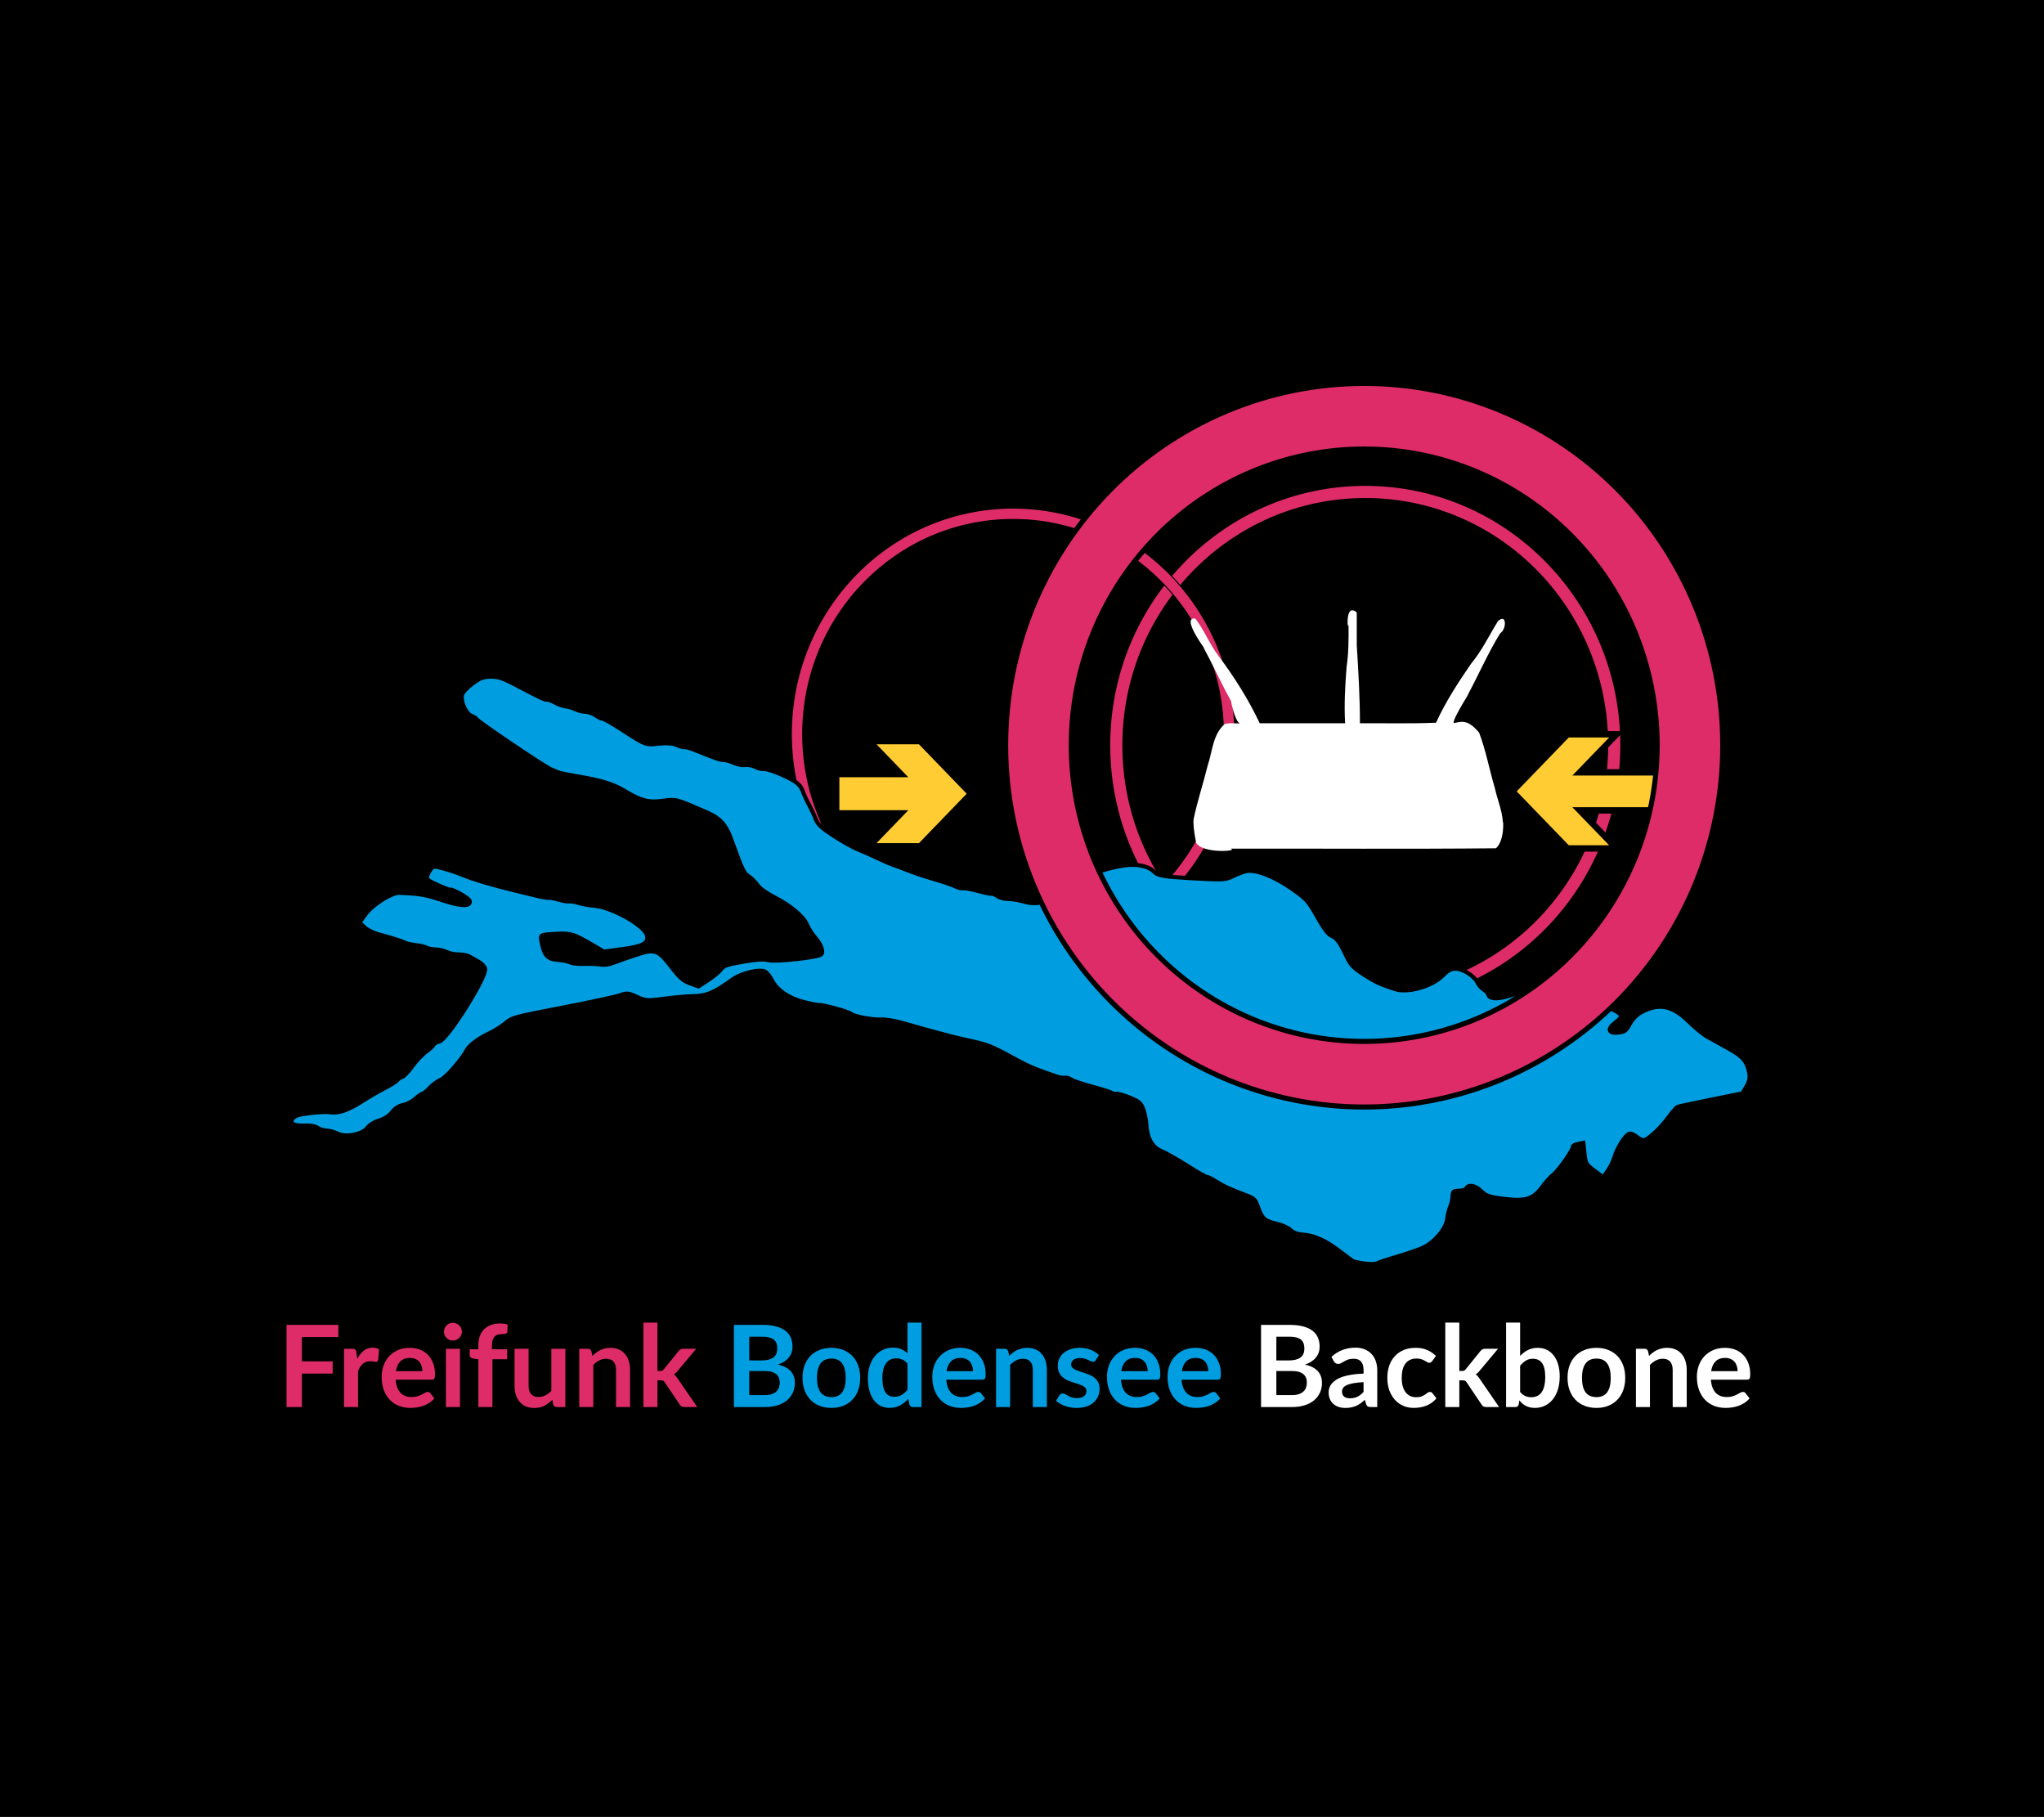 <?xml version="1.0" encoding="UTF-8" standalone="no"?>
<svg
   xmlns:dc="http://purl.org/dc/elements/1.1/"
   xmlns:cc="http://creativecommons.org/ns#"
   xmlns:rdf="http://www.w3.org/1999/02/22-rdf-syntax-ns#"
   xmlns:svg="http://www.w3.org/2000/svg"
   xmlns="http://www.w3.org/2000/svg"
   width="394.533mm"
   height="350.625mm"
   viewBox="0 0 394.533 350.625"
   id="svg_ffbsee"
   version="1.1">
  <rect x="0" y="0" width="394.533" height="350.625" fill="#333333" stroke="none"/>
  <defs
     id="defs4941" />
  <g
     id="layer1"
     transform="translate(741.448,-963.905)">
    <flowRoot
       xml:space="preserve"
       id="flowRoot5900"
       style="font-style:normal;font-weight:normal;line-height:0.01%;font-family:sans-serif;letter-spacing:0px;word-spacing:0px;fill:#000000;fill-opacity:1;stroke:none;stroke-width:1px;stroke-linecap:butt;stroke-linejoin:miter;stroke-opacity:1"
       transform="translate(-681.158,-187.486)"><flowRegion
         id="flowRegion5902"><rect
           id="rect5904"
           width="1999.404"
           height="179.436"
           x="-4.535"
           y="1220.623" /></flowRegion><flowPara
         id="flowPara5906"
         style="font-style:normal;font-variant:normal;font-weight:normal;font-stretch:normal;font-size:40px;line-height:1.25;font-family:Lato;-inkscape-font-specification:Lato"> </flowPara></flowRoot>    <rect
       y="963.905"
       x="-741.448"
       height="350.625"
       width="394.533"
       id="rect4177"
       style="opacity:1;fill:#000000;fill-opacity:1;stroke:none;stroke-width:0.039;stroke-miterlimit:3.6;stroke-dasharray:none;stroke-opacity:1" />
    <rect
       style="opacity:1;fill:#000000;fill-opacity:1;stroke:none;stroke-width:0.035;stroke-miterlimit:3.6;stroke-dasharray:none;stroke-opacity:1"
       id="rect4173"
       width="282.222"
       height="199.584"
       x="-685.574"
       y="1037.411" />
    <path
       style="color:#000000;font-style:normal;font-variant:normal;font-weight:normal;font-stretch:normal;font-size:medium;line-height:normal;font-family:sans-serif;text-indent:0;text-align:start;text-decoration:none;text-decoration-line:none;text-decoration-style:solid;text-decoration-color:#000000;letter-spacing:normal;word-spacing:normal;text-transform:none;writing-mode:lr-tb;direction:ltr;baseline-shift:baseline;text-anchor:start;white-space:normal;clip-rule:nonzero;display:inline;overflow:visible;visibility:visible;opacity:1;isolation:auto;mix-blend-mode:normal;color-interpolation:sRGB;color-interpolation-filters:linearRGB;solid-color:#000000;solid-opacity:1;fill:#de2c68;fill-opacity:1;fill-rule:nonzero;stroke:none;stroke-width:0.199;stroke-linecap:butt;stroke-linejoin:miter;stroke-miterlimit:4;stroke-dasharray:none;stroke-dashoffset:0;stroke-opacity:1;color-rendering:auto;image-rendering:auto;shape-rendering:auto;text-rendering:auto;enable-background:accumulate"
       d="m -477.923,1057.673 c -27.186,0 -49.23,22.433 -49.23,50.051 0,27.618 22.044,50.051 49.23,50.051 27.186,0 49.23,-22.433 49.23,-50.051 0,-27.618 -22.044,-50.051 -49.23,-50.051 z m 0,2.341 c 25.899,0 46.889,21.336 46.889,47.711 0,26.374 -20.99,47.711 -46.889,47.711 -25.899,0 -46.889,-21.337 -46.889,-47.711 0,-26.374 20.99,-47.711 46.889,-47.711 z"
       id="circle3878" />
    <polygon
       id="polygon5867"
       transform="matrix(1.183,0,0,1.224,-525.244,1055.432)"
       points="88,47 75,47 81,41 73,41 64,50 73,59 81,59 75,53 88,53 "
       style="fill:#ffcc33;fill-opacity:1;stroke:#000000" />
    <path
       style="color:#000000;font-style:normal;font-variant:normal;font-weight:normal;font-stretch:normal;font-size:medium;line-height:normal;font-family:sans-serif;text-indent:0;text-align:start;text-decoration:none;text-decoration-line:none;text-decoration-style:solid;text-decoration-color:#000000;letter-spacing:normal;word-spacing:normal;text-transform:none;writing-mode:lr-tb;direction:ltr;baseline-shift:baseline;text-anchor:start;white-space:normal;clip-rule:nonzero;display:inline;overflow:visible;visibility:visible;opacity:1;isolation:auto;mix-blend-mode:normal;color-interpolation:sRGB;color-interpolation-filters:linearRGB;solid-color:#000000;solid-opacity:1;fill:#de2c68;fill-opacity:1;fill-rule:nonzero;stroke:#000000;stroke-width:0.199;stroke-linecap:butt;stroke-linejoin:miter;stroke-miterlimit:4;stroke-dasharray:none;stroke-dashoffset:0;stroke-opacity:1;color-rendering:auto;image-rendering:auto;shape-rendering:auto;text-rendering:auto;enable-background:accumulate"
       d="m -545.909,1061.962 c -23.633,0 -42.794,19.549 -42.794,43.609 0,24.06 19.161,43.609 42.794,43.609 23.633,0 42.794,-19.549 42.794,-43.609 0,-24.06 -19.161,-43.609 -42.794,-43.609 z m 0,2.192 c 22.425,0 40.601,18.519 40.601,41.417 0,22.898 -18.176,41.417 -40.601,41.417 -22.425,0 -40.602,-18.518 -40.602,-41.417 0,-22.898 18.177,-41.417 40.602,-41.417 z"
       id="ellipse5364" />
    <path
       id="path3338"
       d="m -478.089,1207.753 c -1.087,-0.149 -2.128,-0.384 -2.313,-0.522 -0.185,-0.138 -1.361,-1.022 -2.612,-1.965 -2.656,-2.001 -4.832,-2.964 -7.008,-3.101 -0.977,-0.062 -1.845,-0.392 -2.332,-0.886 -0.426,-0.434 -1.666,-0.987 -2.755,-1.23 -2.221,-0.495 -2.76,-0.991 -3.544,-3.256 -0.491,-1.419 -0.723,-1.641 -2.34,-2.241 -2.888,-1.073 -4.338,-1.743 -5.831,-2.696 -0.771,-0.492 -1.537,-0.868 -1.702,-0.835 -0.165,0.033 -1.869,-0.939 -3.786,-2.16 -1.917,-1.221 -4.141,-2.482 -4.942,-2.804 -1.755,-0.704 -2.756,-2.437 -2.913,-5.044 -0.057,-0.952 -0.336,-2.338 -0.62,-3.082 -0.441,-1.157 -0.813,-1.474 -2.588,-2.201 -1.14,-0.467 -2.321,-0.8 -2.624,-0.74 -0.303,0.061 -0.658,0 -0.788,-0.143 -0.13,-0.139 -1.858,-0.691 -3.84,-1.227 -1.982,-0.535 -3.843,-1.167 -4.136,-1.404 -0.292,-0.237 -0.787,-0.383 -1.099,-0.323 -0.312,0.059 -0.947,-0.017 -1.412,-0.17 -3.67,-1.206 -5.499,-1.955 -7.709,-3.156 -5.497,-2.99 -5.616,-3.036 -10.662,-4.119 -1.712,-0.367 -8.017,-2.064 -11.267,-3.031 -1.585,-0.472 -3.605,-0.814 -4.489,-0.76 -1.641,0.099 -5.365,-0.617 -5.837,-1.122 -0.335,-0.36 -5.483,-1.78 -6.044,-1.668 -0.234,0.047 -1.62,-0.223 -3.081,-0.599 -2.896,-0.746 -5.149,-2.312 -6.129,-4.26 -0.309,-0.615 -0.85,-1.31 -1.202,-1.544 -0.963,-0.642 -4.583,0.195 -6.354,1.469 -3.515,2.529 -5.012,3.177 -7.41,3.209 -1.235,0.016 -3.829,0.242 -5.765,0.501 -3.261,0.437 -3.652,0.41 -5.314,-0.367 -1.574,-0.736 -1.958,-0.776 -3.137,-0.326 -0.739,0.282 -5.728,1.36 -11.087,2.397 -9.693,1.875 -9.751,1.89 -11.142,3.037 -0.769,0.634 -2.175,1.511 -3.124,1.949 -1.948,0.899 -3.844,2.299 -4.291,3.169 -0.926,1.799 -4.064,5.395 -5.057,5.794 -0.616,0.248 -1.554,0.927 -2.084,1.51 -0.53,0.583 -1.165,1.1 -1.41,1.149 -0.245,0.049 -0.895,0.503 -1.445,1.01 -0.55,0.506 -1.574,1.036 -2.276,1.177 -0.87,0.174 -1.564,0.616 -2.18,1.386 -0.595,0.744 -1.451,1.3 -2.504,1.629 -0.969,0.302 -1.862,0.854 -2.263,1.399 -0.948,1.288 -4.17,1.919 -5.736,1.124 -0.613,-0.311 -1.58,-0.575 -2.149,-0.586 -0.569,-0.011 -1.355,-0.258 -1.748,-0.55 -0.407,-0.302 -1.462,-0.485 -2.453,-0.425 -2.152,0.13 -3.099,-0.472 -2.249,-1.429 0.451,-0.507 1.187,-0.724 3.314,-0.975 1.504,-0.178 3.167,-0.251 3.696,-0.162 1.663,0.279 3.438,-0.299 6.088,-1.982 1.411,-0.896 3.503,-2.11 4.648,-2.697 1.145,-0.587 2.22,-1.273 2.388,-1.526 0.169,-0.253 0.564,-0.51 0.879,-0.573 0.315,-0.063 1.197,-0.981 1.96,-2.04 0.763,-1.059 1.977,-2.345 2.698,-2.858 0.721,-0.513 1.381,-1.122 1.468,-1.355 0.087,-0.233 0.57,-0.505 1.074,-0.606 1.527,-0.305 9.173,-12.433 8.853,-14.041 -0.083,-0.418 -0.627,-1.019 -1.208,-1.335 -0.581,-0.316 -1.382,-0.773 -1.779,-1.014 -0.398,-0.241 -1.345,-0.432 -2.105,-0.423 -0.76,0.01 -1.808,-0.2 -2.328,-0.464 -0.52,-0.264 -1.467,-0.486 -2.106,-0.494 -0.638,-0.01 -1.435,-0.165 -1.769,-0.349 -0.335,-0.184 -1.274,-0.406 -2.086,-0.494 -0.813,-0.088 -1.729,-0.291 -2.036,-0.453 -0.577,-0.303 -2.539,-0.92 -5.328,-1.676 -0.882,-0.239 -2.033,-0.839 -2.558,-1.332 l -0.953,-0.897 1.235,-1.675 c 1.342,-1.821 5.014,-4.123 6.467,-4.055 4.382,0.205 4.727,0.269 9.084,1.672 3.006,0.968 4.703,0.929 4.497,-0.103 -0.106,-0.531 -3.212,-2.312 -3.821,-2.19 -0.31,0.062 -3.626,-1.39 -4.157,-1.821 -0.384,-0.311 -0.374,-0.641 0.043,-1.464 0.296,-0.584 0.739,-1.102 0.983,-1.151 0.476,-0.095 3.332,0.704 5.104,1.427 2.595,1.06 5.981,2.077 10.666,3.205 1.044,0.251 2.841,0.689 3.994,0.973 1.153,0.284 2.29,0.477 2.527,0.43 0.237,-0.047 1.077,0.11 1.867,0.35 0.79,0.24 1.675,0.389 1.967,0.33 0.292,-0.058 1.152,0.082 1.91,0.313 0.758,0.231 2.075,0.465 2.925,0.521 3.367,0.223 9.838,3.873 10.214,5.762 0.297,1.49 -0.77,2.074 -4.767,2.609 l -3.566,0.478 -2.065,-1.214 c -3.665,-2.155 -4.316,-2.366 -6.893,-2.228 -3.508,0.187 -3.361,0.098 -3.014,1.838 0.474,2.374 1.159,3.078 3.122,3.209 0.934,0.062 1.992,0.278 2.353,0.48 0.361,0.202 1.607,0.333 2.769,0.291 1.162,-0.042 2.575,0.015 3.139,0.126 0.581,0.115 1.575,-0.011 2.292,-0.289 0.696,-0.27 2.567,-0.931 4.158,-1.468 3.992,-1.347 4.557,-1.173 7.154,2.204 1.637,2.128 2.312,2.721 3.632,3.189 l 1.621,0.575 1.827,-1.189 c 1.005,-0.654 2.128,-1.582 2.497,-2.063 0.597,-0.78 1.065,-0.943 4.328,-1.512 2.582,-0.45 4.019,-0.533 4.882,-0.283 1.2,0.348 9.148,-0.498 10.065,-1.072 0.635,-0.397 0.146,-1.915 -1.058,-3.284 -0.608,-0.691 -1.323,-1.808 -1.589,-2.481 -0.623,-1.577 -3.2,-3.743 -6.356,-5.342 -1.419,-0.719 -2.799,-1.717 -3.201,-2.314 -0.389,-0.578 -1.147,-1.336 -1.685,-1.685 -0.972,-0.631 -1.154,-1.017 -3.486,-7.399 -0.949,-2.598 -2.112,-3.862 -4.516,-4.91 -6.17,-2.69 -5.953,-2.632 -8.63,-2.277 -2.749,0.365 -4.174,-0.01 -7.314,-1.899 -2.189,-1.32 -4.403,-2.02 -8.679,-2.743 -1.954,-0.331 -3.75,-0.681 -3.99,-0.778 -0.24,-0.098 -0.95,-0.394 -1.577,-0.659 -1.306,-0.552 -14.285,-9.316 -14.363,-9.699 -0.028,-0.139 -0.475,-0.423 -0.992,-0.632 -1.108,-0.446 -2.157,-2.886 -1.778,-4.135 0.13,-0.428 1.015,-1.356 1.966,-2.063 1.395,-1.036 2.024,-1.296 3.247,-1.342 1.746,-0.065 2.53,0.201 5.981,2.032 3.747,1.988 4.837,2.491 5.227,2.414 0.194,-0.039 0.869,0.211 1.499,0.555 0.631,0.344 1.562,0.668 2.069,0.721 0.507,0.053 1.338,0.305 1.845,0.56 0.508,0.255 1.384,0.473 1.949,0.484 0.564,0.011 1.462,0.331 1.995,0.711 0.533,0.38 1.118,0.662 1.301,0.625 0.182,-0.036 1.661,0.793 3.286,1.842 5.146,3.323 4.963,3.251 7.586,2.978 1.56,-0.163 2.765,-0.071 3.475,0.263 0.598,0.281 1.281,0.473 1.517,0.426 0.236,-0.047 1.059,0.171 1.828,0.485 3.777,1.541 5.295,2.07 5.703,1.989 0.246,-0.049 1.101,0.187 1.9,0.524 0.8,0.337 1.838,0.537 2.306,0.443 0.469,-0.093 1.313,0.063 1.875,0.349 0.562,0.285 1.255,0.472 1.539,0.416 0.676,-0.135 3.599,0.953 5.59,2.08 1.125,0.637 1.705,1.246 2.025,2.126 0.246,0.678 0.806,1.894 1.244,2.701 0.438,0.807 1.016,2.048 1.284,2.758 0.39,1.029 1.107,1.692 3.536,3.27 1.676,1.089 3.814,2.28 4.752,2.647 0.938,0.367 2.517,1.066 3.508,1.553 0.992,0.487 2.414,1.097 3.162,1.356 0.747,0.259 2.154,0.789 3.127,1.179 0.972,0.39 3.149,1.11 4.837,1.6 1.688,0.49 3.501,1.109 4.028,1.376 0.527,0.266 1.211,0.434 1.52,0.373 0.309,-0.061 1.594,0.17 2.855,0.513 1.261,0.343 2.464,0.591 2.674,0.549 0.209,-0.041 0.709,0.169 1.111,0.467 0.401,0.298 1.314,0.535 2.027,0.527 0.714,-0.01 2.143,0.233 3.175,0.535 2.308,0.676 4.511,0.112 7.146,-1.829 0.953,-0.702 2.013,-1.334 2.355,-1.404 0.342,-0.07 1.143,-0.536 1.781,-1.034 1.39,-1.086 3.347,-1.815 6.888,-2.564 2.95,-0.624 5.596,-0.214 6.851,1.063 0.715,0.727 1.947,0.941 7.064,1.224 6.382,0.354 6.679,0.338 8.244,-0.433 0.811,-0.4 1.925,-0.817 2.476,-0.927 1.81,-0.361 5.314,0.976 8.641,3.295 2.993,2.087 3.243,2.361 5.027,5.509 1.313,2.318 2.146,3.422 2.774,3.675 1.003,0.404 1.587,1.207 2.921,4.014 0.773,1.627 1.286,2.163 3.343,3.49 2.197,1.418 3.052,1.815 5.984,2.78 2.451,0.807 7.07,-0.479 9.154,-2.548 1.103,-1.096 1.621,-1.375 2.57,-1.386 1.38,-0.016 3.619,1.412 4.219,2.691 0.228,0.486 0.767,1.095 1.198,1.353 0.431,0.258 0.825,0.673 0.875,0.924 0.174,0.87 1.671,0.985 3.896,0.299 1.992,-0.614 2.182,-0.611 2.716,0.047 0.74,0.912 1.238,1.104 2.318,0.896 0.552,-0.106 1.634,0.29 2.919,1.07 l 2.041,1.24 4.454,-0.618 c 4.128,-0.573 4.561,-0.566 5.917,0.097 0.805,0.393 1.44,0.908 1.413,1.144 -0.028,0.236 -0.58,0.825 -1.227,1.31 -1.578,1.181 -1.25,2.088 0.674,1.865 1.233,-0.143 1.482,-0.33 2.219,-1.676 0.543,-0.99 1.332,-1.781 2.277,-2.282 3.357,-1.779 5.946,-1.25 9.09,1.856 1.17,1.157 2.767,2.463 3.549,2.904 0.782,0.44 2.615,1.457 4.072,2.26 2.781,1.531 3.586,2.464 4.026,4.667 0.196,0.983 0.059,1.684 -0.524,2.671 l -0.79,1.338 -6.019,1.216 c -3.31,0.669 -6.215,1.289 -6.454,1.378 -0.239,0.089 -1.036,0.989 -1.77,2 -1.466,2.019 -3.844,4.255 -4.709,4.427 -0.304,0.061 -0.938,-0.219 -1.409,-0.622 -0.471,-0.403 -1.119,-0.68 -1.438,-0.617 -0.723,0.144 -2.392,2.761 -2.905,4.555 -0.211,0.738 -0.785,1.91 -1.276,2.604 l -0.892,1.262 -1.692,-1.289 c -1.643,-1.252 -1.698,-1.348 -1.907,-3.324 l -0.215,-2.035 -1.037,0.207 c -0.571,0.114 -1.011,0.342 -0.978,0.507 0.104,0.52 -2.701,4.541 -3.741,5.364 -0.547,0.433 -1.527,1.512 -2.178,2.398 -1.84,2.507 -3.244,2.889 -8.172,2.226 -2.111,-0.284 -2.805,-0.557 -3.694,-1.454 -1.067,-1.077 -2.487,-1.291 -2.81,-0.424 -0.075,0.201 -0.69,0.385 -1.367,0.409 -1.126,0.041 -1.235,0.134 -1.274,1.091 -0.023,0.576 -0.233,1.491 -0.466,2.035 -0.233,0.543 -0.495,1.607 -0.584,2.364 -0.223,1.902 -2.531,4.581 -4.8,5.573 -0.953,0.417 -3.194,1.181 -4.979,1.698 -1.785,0.517 -3.462,1.08 -3.726,1.251 -0.264,0.171 -1.37,0.189 -2.457,0.04 z"
       style="fill:#009ee0;fill-opacity:1;stroke:#000000;stroke-width:0.787;stroke-linecap:square;stroke-linejoin:miter;stroke-miterlimit:4;stroke-dasharray:none" />
    <path
       style="color:#000000;font-style:normal;font-variant:normal;font-weight:normal;font-stretch:normal;font-size:medium;line-height:normal;font-family:sans-serif;text-indent:0;text-align:start;text-decoration:none;text-decoration-line:none;text-decoration-style:solid;text-decoration-color:#000000;letter-spacing:normal;word-spacing:normal;text-transform:none;writing-mode:lr-tb;direction:ltr;baseline-shift:baseline;text-anchor:start;white-space:normal;clip-rule:nonzero;display:inline;overflow:visible;visibility:visible;opacity:1;isolation:auto;mix-blend-mode:normal;color-interpolation:sRGB;color-interpolation-filters:linearRGB;solid-color:#000000;solid-opacity:1;fill:#de2c68;fill-opacity:1;fill-rule:nonzero;stroke:#000000;stroke-width:0.979;stroke-linecap:butt;stroke-linejoin:miter;stroke-miterlimit:4;stroke-dasharray:none;stroke-dashoffset:0;stroke-opacity:1;color-rendering:auto;image-rendering:auto;shape-rendering:auto;text-rendering:auto;enable-background:accumulate"
       d="m -478.128,1037.899 c -18.369,0 -35.988,7.374 -48.96,20.473 -12.972,13.099 -20.249,30.852 -20.249,49.352 0,18.5 7.277,36.253 20.249,49.352 12.972,13.099 30.59,20.473 48.96,20.473 18.369,0 35.988,-7.374 48.96,-20.473 12.972,-13.099 20.249,-30.852 20.249,-49.352 0,-18.5 -7.277,-36.253 -20.249,-49.352 -12.972,-13.099 -30.59,-20.473 -48.96,-20.473 z m 0,12.663 c 14.983,0 29.35,6.005 39.962,16.721 10.612,10.716 16.584,25.263 16.584,40.442 0,15.179 -5.972,29.725 -16.584,40.441 -10.612,10.716 -24.979,16.721 -39.962,16.721 -14.983,0 -29.35,-6.005 -39.962,-16.721 -10.612,-10.716 -16.584,-25.262 -16.584,-40.441 0,-15.179 5.972,-29.726 16.584,-40.442 10.612,-10.716 24.979,-16.721 39.962,-16.721 z"
       id="ellipse5485" />
    <polygon
       style="fill:#ffcc33;fill-opacity:1"
       points="73,59 81,59 75,53 88,53 88,47 75,47 81,41 73,41 64,50 "
       transform="matrix(-1.024,0,0,1.06,-489.321,1064.085)"
       id="polygon5366" />
    <path
       id="path914"
       style="font-style:normal;font-variant:normal;font-weight:bold;font-stretch:normal;font-size:21.933px;line-height:1.25;font-family:Lato;-inkscape-font-specification:'Lato, Bold';font-variant-ligatures:normal;font-variant-caps:normal;font-variant-numeric:normal;font-feature-settings:normal;text-align:start;letter-spacing:0px;word-spacing:0px;writing-mode:lr-tb;text-anchor:start;opacity:1;vector-effect:none;fill:#de2c68;fill-opacity:1;stroke:none;stroke-width:0.979;stroke-linecap:butt;stroke-linejoin:miter;stroke-miterlimit:4;stroke-dasharray:none;stroke-dashoffset:0;stroke-opacity:1"
       d="m -683.181,1221.939 v 4.694 h 5.944 v 2.358 h -5.944 v 6.459 h -2.961 v -15.858 h 10.002 v 2.347 z" />
    <path
       id="path916"
       style="font-style:normal;font-variant:normal;font-weight:bold;font-stretch:normal;font-size:21.933px;line-height:1.25;font-family:Lato;-inkscape-font-specification:'Lato, Bold';font-variant-ligatures:normal;font-variant-caps:normal;font-variant-numeric:normal;font-feature-settings:normal;text-align:start;letter-spacing:0px;word-spacing:0px;writing-mode:lr-tb;text-anchor:start;opacity:1;vector-effect:none;fill:#de2c68;fill-opacity:1;stroke:none;stroke-width:0.979;stroke-linecap:butt;stroke-linejoin:miter;stroke-miterlimit:4;stroke-dasharray:none;stroke-dashoffset:0;stroke-opacity:1"
       d="m -672.491,1226.15 q 0.526,-1.009 1.25,-1.579 0.724,-0.581 1.711,-0.581 0.779,0 1.25,0.34 l -0.175,2.029 q -0.055,0.197 -0.165,0.285 -0.099,0.077 -0.274,0.077 -0.165,0 -0.493,-0.055 -0.318,-0.055 -0.625,-0.055 -0.45,0 -0.801,0.132 -0.351,0.132 -0.636,0.384 -0.274,0.241 -0.494,0.592 -0.208,0.351 -0.395,0.801 v 6.931 h -2.709 v -11.252 h 1.59 q 0.417,0 0.581,0.153 0.165,0.143 0.219,0.526 z" />
    <path
       id="path918"
       style="font-style:normal;font-variant:normal;font-weight:bold;font-stretch:normal;font-size:21.933px;line-height:1.25;font-family:Lato;-inkscape-font-specification:'Lato, Bold';font-variant-ligatures:normal;font-variant-caps:normal;font-variant-numeric:normal;font-feature-settings:normal;text-align:start;letter-spacing:0px;word-spacing:0px;writing-mode:lr-tb;text-anchor:start;opacity:1;vector-effect:none;fill:#de2c68;fill-opacity:1;stroke:none;stroke-width:0.979;stroke-linecap:butt;stroke-linejoin:miter;stroke-miterlimit:4;stroke-dasharray:none;stroke-dashoffset:0;stroke-opacity:1"
       d="m -659.915,1228.53 q 0,-0.526 -0.154,-0.987 -0.143,-0.471 -0.439,-0.823 -0.296,-0.351 -0.757,-0.548 -0.45,-0.208 -1.053,-0.208 -1.173,0 -1.853,0.669 -0.669,0.669 -0.855,1.897 z m -5.165,1.634 q 0.066,0.866 0.307,1.502 0.241,0.625 0.636,1.042 0.395,0.406 0.932,0.614 0.548,0.197 1.206,0.197 0.658,0 1.13,-0.153 0.483,-0.154 0.833,-0.34 0.362,-0.186 0.625,-0.34 0.274,-0.153 0.526,-0.153 0.34,0 0.504,0.252 l 0.779,0.987 q -0.45,0.526 -1.009,0.888 -0.559,0.351 -1.173,0.57 -0.603,0.208 -1.239,0.296 -0.625,0.088 -1.217,0.088 -1.173,0 -2.182,-0.384 -1.009,-0.395 -1.755,-1.151 -0.746,-0.768 -1.173,-1.886 -0.428,-1.13 -0.428,-2.61 0,-1.151 0.373,-2.16 0.373,-1.02 1.064,-1.766 0.702,-0.757 1.7,-1.195 1.009,-0.439 2.27,-0.439 1.064,0 1.963,0.34 0.899,0.34 1.546,0.998 0.647,0.647 1.009,1.601 0.373,0.943 0.373,2.16 0,0.614 -0.132,0.834 -0.132,0.208 -0.504,0.208 z" />
    <path
       id="path920"
       style="font-style:normal;font-variant:normal;font-weight:bold;font-stretch:normal;font-size:21.933px;line-height:1.25;font-family:Lato;-inkscape-font-specification:'Lato, Bold';font-variant-ligatures:normal;font-variant-caps:normal;font-variant-numeric:normal;font-feature-settings:normal;text-align:start;letter-spacing:0px;word-spacing:0px;writing-mode:lr-tb;text-anchor:start;opacity:1;vector-effect:none;fill:#de2c68;fill-opacity:1;stroke:none;stroke-width:0.979;stroke-linecap:butt;stroke-linejoin:miter;stroke-miterlimit:4;stroke-dasharray:none;stroke-dashoffset:0;stroke-opacity:1"
       d="m -652.661,1224.198 v 11.252 h -2.72 v -11.252 z m 0.373,-3.279 q 0,0.351 -0.143,0.658 -0.143,0.307 -0.384,0.537 -0.23,0.23 -0.548,0.373 -0.318,0.132 -0.68,0.132 -0.351,0 -0.669,-0.132 -0.307,-0.143 -0.537,-0.373 -0.23,-0.23 -0.373,-0.537 -0.132,-0.307 -0.132,-0.658 0,-0.362 0.132,-0.68 0.143,-0.318 0.373,-0.548 0.23,-0.23 0.537,-0.362 0.318,-0.143 0.669,-0.143 0.362,0 0.68,0.143 0.318,0.132 0.548,0.362 0.241,0.23 0.384,0.548 0.143,0.318 0.143,0.68 z" />
    <path
       id="path922"
       style="font-style:normal;font-variant:normal;font-weight:bold;font-stretch:normal;font-size:21.933px;line-height:1.25;font-family:Lato;-inkscape-font-specification:'Lato, Bold';font-variant-ligatures:normal;font-variant-caps:normal;font-variant-numeric:normal;font-feature-settings:normal;text-align:start;letter-spacing:0px;word-spacing:0px;writing-mode:lr-tb;text-anchor:start;opacity:1;vector-effect:none;fill:#de2c68;fill-opacity:1;stroke:none;stroke-width:0.979;stroke-linecap:butt;stroke-linejoin:miter;stroke-miterlimit:4;stroke-dasharray:none;stroke-dashoffset:0;stroke-opacity:1"
       d="m -649.11,1235.45 v -9.212 l -0.976,-0.153 q -0.318,-0.066 -0.515,-0.219 -0.186,-0.165 -0.186,-0.461 v -1.108 h 1.678 v -0.834 q 0,-0.965 0.285,-1.733 0.296,-0.768 0.833,-1.305 0.548,-0.537 1.327,-0.823 0.779,-0.285 1.755,-0.285 0.779,0 1.448,0.208 l -0.055,1.36 q -0.011,0.154 -0.088,0.252 -0.077,0.088 -0.208,0.142 -0.121,0.044 -0.285,0.066 -0.165,0.011 -0.351,0.011 -0.483,0 -0.866,0.11 -0.373,0.099 -0.636,0.362 -0.263,0.252 -0.406,0.68 -0.132,0.417 -0.132,1.042 v 0.746 h 2.928 v 1.93 h -2.84 v 9.223 z" />
    <path
       id="path924"
       style="font-style:normal;font-variant:normal;font-weight:bold;font-stretch:normal;font-size:21.933px;line-height:1.25;font-family:Lato;-inkscape-font-specification:'Lato, Bold';font-variant-ligatures:normal;font-variant-caps:normal;font-variant-numeric:normal;font-feature-settings:normal;text-align:start;letter-spacing:0px;word-spacing:0px;writing-mode:lr-tb;text-anchor:start;opacity:1;vector-effect:none;fill:#de2c68;fill-opacity:1;stroke:none;stroke-width:0.979;stroke-linecap:butt;stroke-linejoin:miter;stroke-miterlimit:4;stroke-dasharray:none;stroke-dashoffset:0;stroke-opacity:1"
       d="m -632.323,1224.198 v 11.252 h -1.656 q -0.537,0 -0.68,-0.493 l -0.186,-0.899 q -0.691,0.702 -1.524,1.141 -0.833,0.428 -1.963,0.428 -0.921,0 -1.634,-0.307 -0.702,-0.318 -1.184,-0.888 -0.483,-0.57 -0.735,-1.349 -0.241,-0.79 -0.241,-1.733 v -7.15 h 2.709 v 7.15 q 0,1.031 0.472,1.601 0.483,0.559 1.437,0.559 0.702,0 1.316,-0.307 0.614,-0.318 1.162,-0.866 v -8.137 z" />
    <path
       id="path926"
       style="font-style:normal;font-variant:normal;font-weight:bold;font-stretch:normal;font-size:21.933px;line-height:1.25;font-family:Lato;-inkscape-font-specification:'Lato, Bold';font-variant-ligatures:normal;font-variant-caps:normal;font-variant-numeric:normal;font-feature-settings:normal;text-align:start;letter-spacing:0px;word-spacing:0px;writing-mode:lr-tb;text-anchor:start;opacity:1;vector-effect:none;fill:#de2c68;fill-opacity:1;stroke:none;stroke-width:0.979;stroke-linecap:butt;stroke-linejoin:miter;stroke-miterlimit:4;stroke-dasharray:none;stroke-dashoffset:0;stroke-opacity:1"
       d="m -627.104,1225.58 q 0.34,-0.34 0.713,-0.625 0.384,-0.296 0.801,-0.493 0.428,-0.208 0.91,-0.318 0.483,-0.121 1.053,-0.121 0.921,0 1.634,0.318 0.713,0.307 1.184,0.877 0.483,0.559 0.724,1.349 0.252,0.779 0.252,1.722 v 7.161 h -2.709 v -7.161 q 0,-1.031 -0.472,-1.59 -0.472,-0.57 -1.437,-0.57 -0.702,0 -1.316,0.318 -0.614,0.318 -1.162,0.866 v 8.137 h -2.709 v -11.252 h 1.656 q 0.526,0 0.691,0.493 z" />
    <path
       id="path928"
       style="font-style:normal;font-variant:normal;font-weight:bold;font-stretch:normal;font-size:21.933px;line-height:1.25;font-family:Lato;-inkscape-font-specification:'Lato, Bold';font-variant-ligatures:normal;font-variant-caps:normal;font-variant-numeric:normal;font-feature-settings:normal;text-align:start;letter-spacing:0px;word-spacing:0px;writing-mode:lr-tb;text-anchor:start;opacity:1;vector-effect:none;fill:#de2c68;fill-opacity:1;stroke:none;stroke-width:0.979;stroke-linecap:butt;stroke-linejoin:miter;stroke-miterlimit:4;stroke-dasharray:none;stroke-dashoffset:0;stroke-opacity:1"
       d="m -614.548,1219.153 v 9.333 h 0.504 q 0.274,0 0.428,-0.066 0.165,-0.077 0.329,-0.296 l 2.797,-3.455 q 0.175,-0.23 0.384,-0.351 0.219,-0.121 0.559,-0.121 h 2.478 l -3.498,4.178 q -0.373,0.493 -0.812,0.757 0.23,0.165 0.406,0.384 0.186,0.219 0.351,0.472 l 3.751,5.461 h -2.446 q -0.318,0 -0.548,-0.099 -0.23,-0.11 -0.384,-0.384 l -2.873,-4.266 q -0.154,-0.252 -0.318,-0.329 -0.165,-0.077 -0.493,-0.077 h -0.614 v 5.154 h -2.709 v -16.297 z" />
    <path
       id="path930"
       style="font-style:normal;font-variant:normal;font-weight:bold;font-stretch:normal;font-size:21.933px;line-height:1.25;font-family:Lato;-inkscape-font-specification:'Lato, Bold';font-variant-ligatures:normal;font-variant-caps:normal;font-variant-numeric:normal;font-feature-settings:normal;text-align:start;letter-spacing:0px;word-spacing:0px;writing-mode:lr-tb;text-anchor:start;opacity:1;vector-effect:none;fill:#009ee0;fill-opacity:1;stroke:none;stroke-width:0.787;stroke-linecap:square;stroke-linejoin:miter;stroke-miterlimit:4;stroke-dasharray:none;stroke-dashoffset:0;stroke-opacity:1"
       d="m -593.846,1233.147 q 0.823,0 1.382,-0.197 0.559,-0.197 0.888,-0.526 0.34,-0.329 0.483,-0.768 0.154,-0.439 0.154,-0.932 0,-0.515 -0.165,-0.921 -0.165,-0.417 -0.515,-0.702 -0.351,-0.296 -0.91,-0.45 -0.548,-0.154 -1.327,-0.154 h -2.972 v 4.65 z m -2.983,-11.274 v 4.584 h 2.347 q 1.513,0 2.281,-0.548 0.779,-0.548 0.779,-1.744 0,-1.239 -0.702,-1.766 -0.702,-0.526 -2.193,-0.526 z m 2.511,-2.281 q 1.557,0 2.665,0.296 1.108,0.296 1.81,0.844 0.713,0.548 1.042,1.327 0.329,0.779 0.329,1.755 0,0.559 -0.165,1.075 -0.165,0.504 -0.515,0.954 -0.34,0.439 -0.877,0.801 -0.526,0.362 -1.261,0.614 3.268,0.735 3.268,3.531 0,1.009 -0.384,1.864 -0.384,0.855 -1.119,1.48 -0.735,0.614 -1.81,0.965 -1.075,0.351 -2.457,0.351 h -5.988 v -15.858 z" />
    <path
       id="path932"
       style="font-style:normal;font-variant:normal;font-weight:bold;font-stretch:normal;font-size:21.933px;line-height:1.25;font-family:Lato;-inkscape-font-specification:'Lato, Bold';font-variant-ligatures:normal;font-variant-caps:normal;font-variant-numeric:normal;font-feature-settings:normal;text-align:start;letter-spacing:0px;word-spacing:0px;writing-mode:lr-tb;text-anchor:start;opacity:1;vector-effect:none;fill:#009ee0;fill-opacity:1;stroke:none;stroke-width:0.787;stroke-linecap:square;stroke-linejoin:miter;stroke-miterlimit:4;stroke-dasharray:none;stroke-dashoffset:0;stroke-opacity:1"
       d="m -580.962,1224.023 q 1.25,0 2.27,0.406 1.031,0.406 1.755,1.151 0.735,0.746 1.13,1.821 0.395,1.075 0.395,2.402 0,1.338 -0.395,2.413 -0.395,1.075 -1.13,1.831 -0.724,0.757 -1.755,1.163 -1.02,0.406 -2.27,0.406 -1.261,0 -2.292,-0.406 -1.031,-0.406 -1.766,-1.163 -0.724,-0.757 -1.13,-1.831 -0.395,-1.075 -0.395,-2.413 0,-1.327 0.395,-2.402 0.406,-1.075 1.13,-1.821 0.735,-0.746 1.766,-1.151 1.031,-0.406 2.292,-0.406 z m 0,9.508 q 1.404,0 2.073,-0.943 0.68,-0.943 0.68,-2.764 0,-1.821 -0.68,-2.775 -0.669,-0.954 -2.073,-0.954 -1.426,0 -2.117,0.965 -0.68,0.954 -0.68,2.764 0,1.81 0.68,2.764 0.691,0.943 2.117,0.943 z" />
    <path
       id="path934"
       style="font-style:normal;font-variant:normal;font-weight:bold;font-stretch:normal;font-size:21.933px;line-height:1.25;font-family:Lato;-inkscape-font-specification:'Lato, Bold';font-variant-ligatures:normal;font-variant-caps:normal;font-variant-numeric:normal;font-feature-settings:normal;text-align:start;letter-spacing:0px;word-spacing:0px;writing-mode:lr-tb;text-anchor:start;opacity:1;vector-effect:none;fill:#009ee0;fill-opacity:1;stroke:none;stroke-width:0.787;stroke-linecap:square;stroke-linejoin:miter;stroke-miterlimit:4;stroke-dasharray:none;stroke-dashoffset:0;stroke-opacity:1"
       d="m -566.284,1227.071 q -0.461,-0.559 -1.009,-0.79 -0.537,-0.23 -1.162,-0.23 -0.614,0 -1.108,0.23 -0.493,0.23 -0.844,0.702 -0.351,0.461 -0.537,1.184 -0.186,0.713 -0.186,1.689 0,0.987 0.154,1.678 0.165,0.68 0.461,1.119 0.296,0.428 0.724,0.625 0.428,0.186 0.954,0.186 0.844,0 1.437,-0.351 0.592,-0.351 1.119,-0.998 z m 2.709,-7.918 v 16.297 h -1.656 q -0.537,0 -0.68,-0.493 l -0.23,-1.086 q -0.68,0.779 -1.568,1.261 -0.877,0.482 -2.051,0.482 -0.921,0 -1.689,-0.384 -0.768,-0.384 -1.327,-1.108 -0.548,-0.735 -0.855,-1.81 -0.296,-1.075 -0.296,-2.457 0,-1.25 0.34,-2.325 0.34,-1.075 0.976,-1.864 0.636,-0.79 1.524,-1.228 0.888,-0.45 1.996,-0.45 0.943,0 1.612,0.296 0.669,0.296 1.195,0.801 v -5.933 z" />
    <path
       id="path936"
       style="font-style:normal;font-variant:normal;font-weight:bold;font-stretch:normal;font-size:21.933px;line-height:1.25;font-family:Lato;-inkscape-font-specification:'Lato, Bold';font-variant-ligatures:normal;font-variant-caps:normal;font-variant-numeric:normal;font-feature-settings:normal;text-align:start;letter-spacing:0px;word-spacing:0px;writing-mode:lr-tb;text-anchor:start;opacity:1;vector-effect:none;fill:#009ee0;fill-opacity:1;stroke:none;stroke-width:0.787;stroke-linecap:square;stroke-linejoin:miter;stroke-miterlimit:4;stroke-dasharray:none;stroke-dashoffset:0;stroke-opacity:1"
       d="m -553.632,1228.53 q 0,-0.526 -0.154,-0.987 -0.143,-0.471 -0.439,-0.823 -0.296,-0.351 -0.757,-0.548 -0.45,-0.208 -1.053,-0.208 -1.173,0 -1.853,0.669 -0.669,0.669 -0.855,1.897 z m -5.165,1.634 q 0.066,0.866 0.307,1.502 0.241,0.625 0.636,1.042 0.395,0.406 0.932,0.614 0.548,0.197 1.206,0.197 0.658,0 1.13,-0.153 0.483,-0.154 0.833,-0.34 0.362,-0.186 0.625,-0.34 0.274,-0.153 0.526,-0.153 0.34,0 0.504,0.252 l 0.779,0.987 q -0.45,0.526 -1.009,0.888 -0.559,0.351 -1.173,0.57 -0.603,0.208 -1.239,0.296 -0.625,0.088 -1.217,0.088 -1.173,0 -2.182,-0.384 -1.009,-0.395 -1.755,-1.151 -0.746,-0.768 -1.173,-1.886 -0.428,-1.13 -0.428,-2.61 0,-1.151 0.373,-2.16 0.373,-1.02 1.064,-1.766 0.702,-0.757 1.7,-1.195 1.009,-0.439 2.27,-0.439 1.064,0 1.963,0.34 0.899,0.34 1.546,0.998 0.647,0.647 1.009,1.601 0.373,0.943 0.373,2.16 0,0.614 -0.132,0.834 -0.132,0.208 -0.504,0.208 z" />
    <path
       id="path938"
       style="font-style:normal;font-variant:normal;font-weight:bold;font-stretch:normal;font-size:21.933px;line-height:1.25;font-family:Lato;-inkscape-font-specification:'Lato, Bold';font-variant-ligatures:normal;font-variant-caps:normal;font-variant-numeric:normal;font-feature-settings:normal;text-align:start;letter-spacing:0px;word-spacing:0px;writing-mode:lr-tb;text-anchor:start;opacity:1;vector-effect:none;fill:#009ee0;fill-opacity:1;stroke:none;stroke-width:0.787;stroke-linecap:square;stroke-linejoin:miter;stroke-miterlimit:4;stroke-dasharray:none;stroke-dashoffset:0;stroke-opacity:1"
       d="m -546.652,1225.58 q 0.34,-0.34 0.713,-0.625 0.384,-0.296 0.801,-0.493 0.428,-0.208 0.91,-0.318 0.483,-0.121 1.053,-0.121 0.921,0 1.634,0.318 0.713,0.307 1.184,0.877 0.483,0.559 0.724,1.349 0.252,0.779 0.252,1.722 v 7.161 h -2.709 v -7.161 q 0,-1.031 -0.472,-1.59 -0.472,-0.57 -1.437,-0.57 -0.702,0 -1.316,0.318 -0.614,0.318 -1.162,0.866 v 8.137 h -2.709 v -11.252 h 1.656 q 0.526,0 0.691,0.493 z" />
    <path
       id="path940"
       style="font-style:normal;font-variant:normal;font-weight:bold;font-stretch:normal;font-size:21.933px;line-height:1.25;font-family:Lato;-inkscape-font-specification:'Lato, Bold';font-variant-ligatures:normal;font-variant-caps:normal;font-variant-numeric:normal;font-feature-settings:normal;text-align:start;letter-spacing:0px;word-spacing:0px;writing-mode:lr-tb;text-anchor:start;opacity:1;vector-effect:none;fill:#009ee0;fill-opacity:1;stroke:none;stroke-width:0.787;stroke-linecap:square;stroke-linejoin:miter;stroke-miterlimit:4;stroke-dasharray:none;stroke-dashoffset:0;stroke-opacity:1"
       d="m -529.94,1226.391 q -0.11,0.175 -0.23,0.252 -0.121,0.066 -0.307,0.066 -0.197,0 -0.428,-0.11 -0.219,-0.11 -0.515,-0.241 -0.296,-0.142 -0.68,-0.252 -0.373,-0.11 -0.888,-0.11 -0.801,0 -1.261,0.34 -0.45,0.34 -0.45,0.888 0,0.362 0.23,0.614 0.241,0.241 0.625,0.428 0.395,0.186 0.888,0.34 0.494,0.143 0.998,0.318 0.515,0.175 1.009,0.406 0.494,0.219 0.877,0.57 0.395,0.34 0.625,0.823 0.241,0.482 0.241,1.162 0,0.812 -0.296,1.502 -0.285,0.68 -0.855,1.184 -0.57,0.493 -1.415,0.779 -0.833,0.274 -1.93,0.274 -0.581,0 -1.141,-0.11 -0.548,-0.099 -1.064,-0.285 -0.504,-0.186 -0.943,-0.439 -0.428,-0.252 -0.757,-0.548 l 0.625,-1.031 q 0.121,-0.186 0.285,-0.285 0.165,-0.099 0.417,-0.099 0.252,0 0.472,0.143 0.23,0.142 0.526,0.307 0.296,0.165 0.691,0.307 0.406,0.143 1.02,0.143 0.483,0 0.823,-0.11 0.351,-0.121 0.57,-0.307 0.23,-0.186 0.329,-0.428 0.11,-0.252 0.11,-0.515 0,-0.395 -0.241,-0.647 -0.23,-0.252 -0.625,-0.439 -0.384,-0.186 -0.888,-0.329 -0.493,-0.154 -1.02,-0.329 -0.515,-0.175 -1.02,-0.406 -0.493,-0.241 -0.888,-0.603 -0.384,-0.362 -0.625,-0.888 -0.23,-0.526 -0.23,-1.272 0,-0.691 0.274,-1.316 0.274,-0.625 0.801,-1.086 0.537,-0.472 1.327,-0.746 0.801,-0.285 1.842,-0.285 1.162,0 2.117,0.384 0.954,0.384 1.59,1.009 z" />
    <path
       id="path942"
       style="font-style:normal;font-variant:normal;font-weight:bold;font-stretch:normal;font-size:21.933px;line-height:1.25;font-family:Lato;-inkscape-font-specification:'Lato, Bold';font-variant-ligatures:normal;font-variant-caps:normal;font-variant-numeric:normal;font-feature-settings:normal;text-align:start;letter-spacing:0px;word-spacing:0px;writing-mode:lr-tb;text-anchor:start;opacity:1;vector-effect:none;fill:#009ee0;fill-opacity:1;stroke:none;stroke-width:0.787;stroke-linecap:square;stroke-linejoin:miter;stroke-miterlimit:4;stroke-dasharray:none;stroke-dashoffset:0;stroke-opacity:1"
       d="m -519.918,1228.53 q 0,-0.526 -0.154,-0.987 -0.143,-0.471 -0.439,-0.823 -0.296,-0.351 -0.757,-0.548 -0.45,-0.208 -1.053,-0.208 -1.173,0 -1.853,0.669 -0.669,0.669 -0.855,1.897 z m -5.165,1.634 q 0.066,0.866 0.307,1.502 0.241,0.625 0.636,1.042 0.395,0.406 0.932,0.614 0.548,0.197 1.206,0.197 0.658,0 1.13,-0.153 0.483,-0.154 0.833,-0.34 0.362,-0.186 0.625,-0.34 0.274,-0.153 0.526,-0.153 0.34,0 0.504,0.252 l 0.779,0.987 q -0.45,0.526 -1.009,0.888 -0.559,0.351 -1.173,0.57 -0.603,0.208 -1.239,0.296 -0.625,0.088 -1.217,0.088 -1.173,0 -2.182,-0.384 -1.009,-0.395 -1.755,-1.151 -0.746,-0.768 -1.173,-1.886 -0.428,-1.13 -0.428,-2.61 0,-1.151 0.373,-2.16 0.373,-1.02 1.064,-1.766 0.702,-0.757 1.7,-1.195 1.009,-0.439 2.27,-0.439 1.064,0 1.963,0.34 0.899,0.34 1.546,0.998 0.647,0.647 1.009,1.601 0.373,0.943 0.373,2.16 0,0.614 -0.132,0.834 -0.132,0.208 -0.504,0.208 z" />
    <path
       id="path944"
       style="font-style:normal;font-variant:normal;font-weight:bold;font-stretch:normal;font-size:21.933px;line-height:1.25;font-family:Lato;-inkscape-font-specification:'Lato, Bold';font-variant-ligatures:normal;font-variant-caps:normal;font-variant-numeric:normal;font-feature-settings:normal;text-align:start;letter-spacing:0px;word-spacing:0px;writing-mode:lr-tb;text-anchor:start;opacity:1;vector-effect:none;fill:#009ee0;fill-opacity:1;stroke:none;stroke-width:0.787;stroke-linecap:square;stroke-linejoin:miter;stroke-miterlimit:4;stroke-dasharray:none;stroke-dashoffset:0;stroke-opacity:1"
       d="m -508.223,1228.53 q 0,-0.526 -0.154,-0.987 -0.143,-0.471 -0.439,-0.823 -0.296,-0.351 -0.757,-0.548 -0.45,-0.208 -1.053,-0.208 -1.173,0 -1.853,0.669 -0.669,0.669 -0.855,1.897 z m -5.165,1.634 q 0.066,0.866 0.307,1.502 0.241,0.625 0.636,1.042 0.395,0.406 0.932,0.614 0.548,0.197 1.206,0.197 0.658,0 1.13,-0.153 0.483,-0.154 0.833,-0.34 0.362,-0.186 0.625,-0.34 0.274,-0.153 0.526,-0.153 0.34,0 0.504,0.252 l 0.779,0.987 q -0.45,0.526 -1.009,0.888 -0.559,0.351 -1.173,0.57 -0.603,0.208 -1.239,0.296 -0.625,0.088 -1.217,0.088 -1.173,0 -2.182,-0.384 -1.009,-0.395 -1.755,-1.151 -0.746,-0.768 -1.173,-1.886 -0.428,-1.13 -0.428,-2.61 0,-1.151 0.373,-2.16 0.373,-1.02 1.064,-1.766 0.702,-0.757 1.7,-1.195 1.009,-0.439 2.27,-0.439 1.064,0 1.963,0.34 0.899,0.34 1.546,0.998 0.647,0.647 1.009,1.601 0.373,0.943 0.373,2.16 0,0.614 -0.132,0.834 -0.132,0.208 -0.504,0.208 z" />
    <path
       id="path946"
       style="font-style:normal;font-variant:normal;font-weight:bold;font-stretch:normal;font-size:21.933px;line-height:1.25;font-family:Lato;-inkscape-font-specification:'Lato, Bold';font-variant-ligatures:normal;font-variant-caps:normal;font-variant-numeric:normal;font-feature-settings:normal;text-align:start;letter-spacing:0px;word-spacing:0px;writing-mode:lr-tb;text-anchor:start;fill:#ffffff;fill-opacity:1;stroke:none;stroke-width:0.548"
       d="m -492.104,1233.147 q 0.823,0 1.382,-0.197 0.559,-0.197 0.888,-0.526 0.34,-0.329 0.483,-0.768 0.154,-0.439 0.154,-0.932 0,-0.515 -0.165,-0.921 -0.165,-0.417 -0.515,-0.702 -0.351,-0.296 -0.91,-0.45 -0.548,-0.154 -1.327,-0.154 h -2.972 v 4.65 z m -2.983,-11.274 v 4.584 h 2.347 q 1.513,0 2.281,-0.548 0.779,-0.548 0.779,-1.744 0,-1.239 -0.702,-1.766 -0.702,-0.526 -2.193,-0.526 z m 2.511,-2.281 q 1.557,0 2.665,0.296 1.108,0.296 1.81,0.844 0.713,0.548 1.042,1.327 0.329,0.779 0.329,1.755 0,0.559 -0.165,1.075 -0.165,0.504 -0.515,0.954 -0.34,0.439 -0.877,0.801 -0.526,0.362 -1.261,0.614 3.268,0.735 3.268,3.531 0,1.009 -0.384,1.864 -0.384,0.855 -1.119,1.48 -0.735,0.614 -1.81,0.965 -1.075,0.351 -2.457,0.351 h -5.988 v -15.858 z" />
    <path
       id="path948"
       style="font-style:normal;font-variant:normal;font-weight:bold;font-stretch:normal;font-size:21.933px;line-height:1.25;font-family:Lato;-inkscape-font-specification:'Lato, Bold';font-variant-ligatures:normal;font-variant-caps:normal;font-variant-numeric:normal;font-feature-settings:normal;text-align:start;letter-spacing:0px;word-spacing:0px;writing-mode:lr-tb;text-anchor:start;fill:#ffffff;fill-opacity:1;stroke:none;stroke-width:0.548"
       d="m -478.255,1230.646 q -1.173,0.055 -1.974,0.208 -0.801,0.142 -1.283,0.373 -0.483,0.23 -0.691,0.537 -0.208,0.307 -0.208,0.669 0,0.713 0.417,1.02 0.428,0.307 1.108,0.307 0.833,0 1.437,-0.296 0.614,-0.307 1.195,-0.921 z m -6.207,-4.88 q 1.941,-1.777 4.672,-1.777 0.987,0 1.766,0.329 0.779,0.318 1.316,0.899 0.537,0.57 0.812,1.371 0.285,0.801 0.285,1.755 v 7.106 h -1.228 q -0.384,0 -0.592,-0.11 -0.208,-0.121 -0.329,-0.472 l -0.241,-0.811 q -0.428,0.384 -0.833,0.68 -0.406,0.285 -0.844,0.482 -0.439,0.197 -0.943,0.296 -0.493,0.11 -1.097,0.11 -0.713,0 -1.316,-0.186 -0.603,-0.197 -1.042,-0.581 -0.439,-0.384 -0.68,-0.954 -0.241,-0.57 -0.241,-1.327 0,-0.428 0.143,-0.844 0.143,-0.428 0.461,-0.811 0.329,-0.384 0.844,-0.724 0.515,-0.34 1.261,-0.592 0.757,-0.252 1.755,-0.406 0.998,-0.165 2.281,-0.197 v -0.658 q 0,-1.13 -0.483,-1.667 -0.483,-0.548 -1.393,-0.548 -0.658,0 -1.097,0.154 -0.428,0.153 -0.757,0.351 -0.329,0.186 -0.603,0.34 -0.263,0.153 -0.592,0.153 -0.285,0 -0.483,-0.143 -0.197,-0.153 -0.318,-0.351 z" />
    <path
       id="path950"
       style="font-style:normal;font-variant:normal;font-weight:bold;font-stretch:normal;font-size:21.933px;line-height:1.25;font-family:Lato;-inkscape-font-specification:'Lato, Bold';font-variant-ligatures:normal;font-variant-caps:normal;font-variant-numeric:normal;font-feature-settings:normal;text-align:start;letter-spacing:0px;word-spacing:0px;writing-mode:lr-tb;text-anchor:start;fill:#ffffff;fill-opacity:1;stroke:none;stroke-width:0.548"
       d="m -465.001,1226.578 q -0.121,0.153 -0.241,0.241 -0.11,0.088 -0.329,0.088 -0.208,0 -0.406,-0.121 -0.197,-0.132 -0.472,-0.285 -0.274,-0.165 -0.658,-0.285 -0.373,-0.132 -0.932,-0.132 -0.713,0 -1.25,0.263 -0.537,0.252 -0.899,0.735 -0.351,0.483 -0.526,1.173 -0.175,0.68 -0.175,1.546 0,0.899 0.186,1.601 0.197,0.702 0.559,1.184 0.362,0.472 0.877,0.724 0.515,0.241 1.162,0.241 0.647,0 1.042,-0.153 0.406,-0.165 0.68,-0.351 0.274,-0.197 0.472,-0.351 0.208,-0.165 0.461,-0.165 0.329,0 0.494,0.252 l 0.779,0.987 q -0.45,0.526 -0.976,0.888 -0.526,0.351 -1.097,0.57 -0.559,0.208 -1.162,0.296 -0.592,0.088 -1.184,0.088 -1.042,0 -1.963,-0.384 -0.921,-0.395 -1.612,-1.141 -0.691,-0.746 -1.097,-1.821 -0.395,-1.086 -0.395,-2.467 0,-1.239 0.351,-2.292 0.362,-1.064 1.053,-1.831 0.691,-0.779 1.711,-1.217 1.02,-0.439 2.347,-0.439 1.261,0 2.204,0.406 0.954,0.406 1.711,1.162 z" />
    <path
       id="path952"
       style="font-style:normal;font-variant:normal;font-weight:bold;font-stretch:normal;font-size:21.933px;line-height:1.25;font-family:Lato;-inkscape-font-specification:'Lato, Bold';font-variant-ligatures:normal;font-variant-caps:normal;font-variant-numeric:normal;font-feature-settings:normal;text-align:start;letter-spacing:0px;word-spacing:0px;writing-mode:lr-tb;text-anchor:start;fill:#ffffff;fill-opacity:1;stroke:none;stroke-width:0.548"
       d="m -459.771,1219.153 v 9.333 h 0.504 q 0.274,0 0.428,-0.066 0.165,-0.077 0.329,-0.296 l 2.797,-3.455 q 0.175,-0.23 0.384,-0.351 0.219,-0.121 0.559,-0.121 h 2.478 l -3.498,4.178 q -0.373,0.493 -0.812,0.757 0.23,0.165 0.406,0.384 0.186,0.219 0.351,0.472 l 3.751,5.461 h -2.446 q -0.318,0 -0.548,-0.099 -0.23,-0.11 -0.384,-0.384 l -2.873,-4.266 q -0.154,-0.252 -0.318,-0.329 -0.165,-0.077 -0.493,-0.077 h -0.614 v 5.154 h -2.709 v -16.297 z" />
    <path
       id="path954"
       style="font-style:normal;font-variant:normal;font-weight:bold;font-stretch:normal;font-size:21.933px;line-height:1.25;font-family:Lato;-inkscape-font-specification:'Lato, Bold';font-variant-ligatures:normal;font-variant-caps:normal;font-variant-numeric:normal;font-feature-settings:normal;text-align:start;letter-spacing:0px;word-spacing:0px;writing-mode:lr-tb;text-anchor:start;fill:#ffffff;fill-opacity:1;stroke:none;stroke-width:0.548"
       d="m -448.034,1232.533 q 0.461,0.559 0.998,0.79 0.548,0.23 1.151,0.23 0.625,0 1.119,-0.219 0.504,-0.23 0.855,-0.702 0.351,-0.483 0.537,-1.217 0.186,-0.746 0.186,-1.777 0,-1.853 -0.614,-2.676 -0.614,-0.834 -1.766,-0.834 -0.779,0 -1.36,0.362 -0.581,0.351 -1.108,0.998 z m 0,-6.953 q 0.68,-0.713 1.502,-1.13 0.833,-0.428 1.897,-0.428 0.976,0 1.755,0.384 0.79,0.384 1.338,1.108 0.559,0.713 0.855,1.733 0.296,1.02 0.296,2.292 0,1.371 -0.34,2.489 -0.34,1.119 -0.976,1.919 -0.625,0.79 -1.513,1.228 -0.888,0.439 -1.974,0.439 -0.526,0 -0.954,-0.11 -0.428,-0.099 -0.79,-0.285 -0.362,-0.186 -0.669,-0.45 -0.296,-0.274 -0.57,-0.603 l -0.121,0.757 q -0.066,0.285 -0.23,0.406 -0.154,0.121 -0.428,0.121 h -1.788 v -16.297 h 2.709 z" />
    <path
       id="path956"
       style="font-style:normal;font-variant:normal;font-weight:bold;font-stretch:normal;font-size:21.933px;line-height:1.25;font-family:Lato;-inkscape-font-specification:'Lato, Bold';font-variant-ligatures:normal;font-variant-caps:normal;font-variant-numeric:normal;font-feature-settings:normal;text-align:start;letter-spacing:0px;word-spacing:0px;writing-mode:lr-tb;text-anchor:start;fill:#ffffff;fill-opacity:1;stroke:none;stroke-width:0.548"
       d="m -433.297,1224.023 q 1.25,0 2.27,0.406 1.031,0.406 1.755,1.151 0.735,0.746 1.13,1.821 0.395,1.075 0.395,2.402 0,1.338 -0.395,2.413 -0.395,1.075 -1.13,1.831 -0.724,0.757 -1.755,1.163 -1.02,0.406 -2.27,0.406 -1.261,0 -2.292,-0.406 -1.031,-0.406 -1.766,-1.163 -0.724,-0.757 -1.13,-1.831 -0.395,-1.075 -0.395,-2.413 0,-1.327 0.395,-2.402 0.406,-1.075 1.13,-1.821 0.735,-0.746 1.766,-1.151 1.031,-0.406 2.292,-0.406 z m 0,9.508 q 1.404,0 2.073,-0.943 0.68,-0.943 0.68,-2.764 0,-1.821 -0.68,-2.775 -0.669,-0.954 -2.073,-0.954 -1.426,0 -2.117,0.965 -0.68,0.954 -0.68,2.764 0,1.81 0.68,2.764 0.691,0.943 2.117,0.943 z" />
    <path
       id="path958"
       style="font-style:normal;font-variant:normal;font-weight:bold;font-stretch:normal;font-size:21.933px;line-height:1.25;font-family:Lato;-inkscape-font-specification:'Lato, Bold';font-variant-ligatures:normal;font-variant-caps:normal;font-variant-numeric:normal;font-feature-settings:normal;text-align:start;letter-spacing:0px;word-spacing:0px;writing-mode:lr-tb;text-anchor:start;fill:#ffffff;fill-opacity:1;stroke:none;stroke-width:0.548"
       d="m -423.148,1225.58 q 0.34,-0.34 0.713,-0.625 0.384,-0.296 0.801,-0.493 0.428,-0.208 0.91,-0.318 0.483,-0.121 1.053,-0.121 0.921,0 1.634,0.318 0.713,0.307 1.184,0.877 0.483,0.559 0.724,1.349 0.252,0.779 0.252,1.722 v 7.161 h -2.709 v -7.161 q 0,-1.031 -0.472,-1.59 -0.472,-0.57 -1.437,-0.57 -0.702,0 -1.316,0.318 -0.614,0.318 -1.162,0.866 v 8.137 h -2.709 v -11.252 h 1.656 q 0.526,0 0.691,0.493 z" />
    <path
       id="path960"
       style="font-style:normal;font-variant:normal;font-weight:bold;font-stretch:normal;font-size:21.933px;line-height:1.25;font-family:Lato;-inkscape-font-specification:'Lato, Bold';font-variant-ligatures:normal;font-variant-caps:normal;font-variant-numeric:normal;font-feature-settings:normal;text-align:start;letter-spacing:0px;word-spacing:0px;writing-mode:lr-tb;text-anchor:start;fill:#ffffff;fill-opacity:1;stroke:none;stroke-width:0.548"
       d="m -406.052,1228.53 q 0,-0.526 -0.154,-0.987 -0.143,-0.471 -0.439,-0.823 -0.296,-0.351 -0.757,-0.548 -0.45,-0.208 -1.053,-0.208 -1.173,0 -1.853,0.669 -0.669,0.669 -0.855,1.897 z m -5.165,1.634 q 0.066,0.866 0.307,1.502 0.241,0.625 0.636,1.042 0.395,0.406 0.932,0.614 0.548,0.197 1.206,0.197 0.658,0 1.13,-0.153 0.483,-0.154 0.833,-0.34 0.362,-0.186 0.625,-0.34 0.274,-0.153 0.526,-0.153 0.34,0 0.504,0.252 l 0.779,0.987 q -0.45,0.526 -1.009,0.888 -0.559,0.351 -1.173,0.57 -0.603,0.208 -1.239,0.296 -0.625,0.088 -1.217,0.088 -1.173,0 -2.182,-0.384 -1.009,-0.395 -1.755,-1.151 -0.746,-0.768 -1.173,-1.886 -0.428,-1.13 -0.428,-2.61 0,-1.151 0.373,-2.16 0.373,-1.02 1.064,-1.766 0.702,-0.757 1.7,-1.195 1.009,-0.439 2.27,-0.439 1.064,0 1.963,0.34 0.899,0.34 1.546,0.998 0.647,0.647 1.009,1.601 0.373,0.943 0.373,2.16 0,0.614 -0.132,0.834 -0.132,0.208 -0.504,0.208 z" />
  </g>
  <g
     id="g6"
     transform="matrix(0.005,0,0,-0.005,228.081,165.685)"
     style="fill:#ffffff;stroke:none">
    <path
       style="fill:#ffffff"
       id="path4-4"
       d="m 6525,9566 c -167.545,-119.186 -121.865,-736.675 -81.799,-557.383 3.372,-541.126 5.206,-1079.717 -76.144,-1613.738 C 6311.52,6671.776 6269.229,5945.001 6311,5220 c -1098.667,0 -2197.333,0 -3296,0 C 2578.771,6142.526 2027.522,7020.182 1416,7828 1078.822,8274.782 868.013,8826.481 525.078,9263.344 -202.169,9345.684 1597.185,7196.216 827.102,8170.643 1206.604,7484.848 1523.144,6765.119 1906.252,6078.908 1945.141,5833.022 2127.823,5121.116 2306.246,5220.924 2092.705,5199.766 1861.527,5253.001 1659,5187 1197.669,4787.487 1189.335,4125.885 1003.016,3582.031 836.115,2897.494 607.18,2220.996 465,1533.827 406.827,1191.215 642.825,268.931 552.125,626.5 766.881,160.615 2296.386,288.783 1874.561,382.245 5294.92,386.58 8716.292,361.958 12136,396 c 343.27,314.855 278.595,1134.365 264,1007.52 -25.186,455.527 -218.535,890.16 -314.439,1335.855 -210.244,701.88 -340.132,1433.293 -600.499,2116.891 -478.264,574.367 -717,401.56 -981.331,374.114 -75.514,139.202 864.953,1569.309 516.393,1039.472 439.086,803.994 793.662,1646.462 1278.392,2424.96 256.409,161.864 249.008,795.103 -90.84,462.389 C 11867.687,8606.922 11588.237,8017.295 11173.652,7519.985 10671.845,6792.897 10189.277,6046.579 9820,5242 c -977.538,-42.058 -1958.1,-14.55 -2937,-22 0.371,1005.63 -61.344,2012.734 -122.609,3012.312 -0.699,419.895 -0.272,839.792 -0.391,1259.688 -56.019,67.645 -148.515,111.345 -235,74 z M 701,423 c 38.722,-45.687 -66.719,52.351 0,0 z" />
  </g>
</svg>
